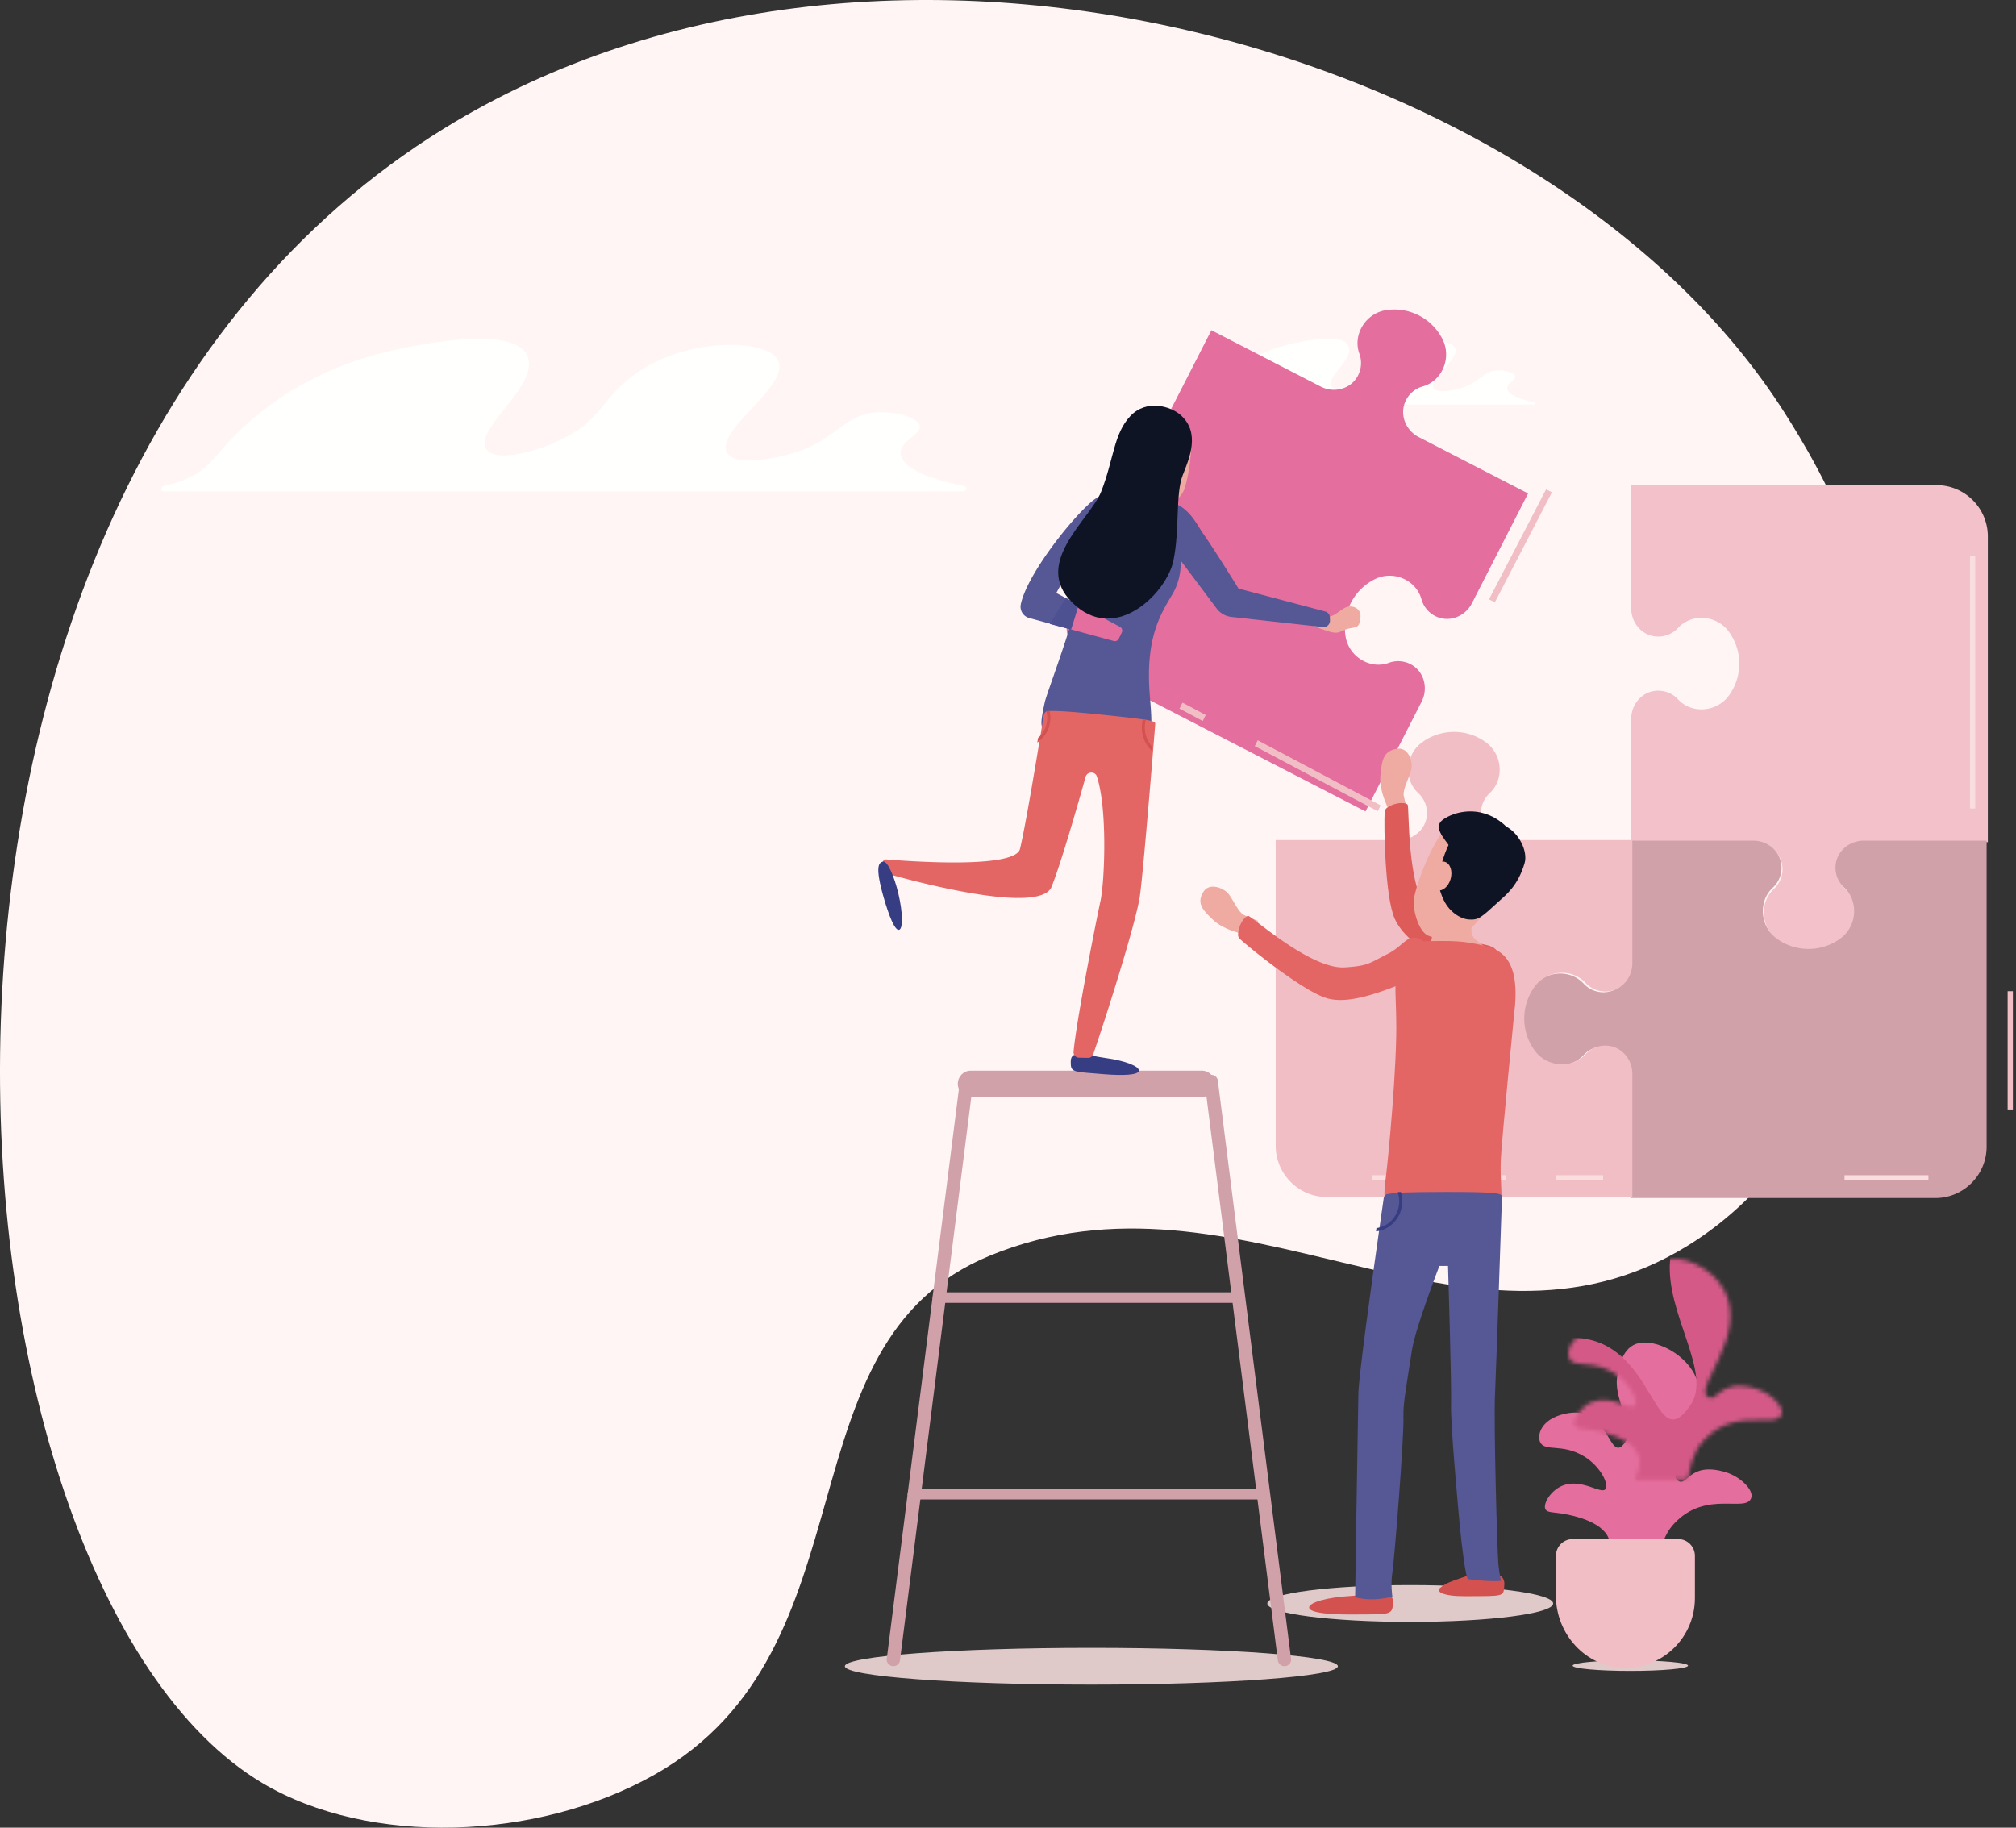 <svg xmlns="http://www.w3.org/2000/svg" xmlns:xlink="http://www.w3.org/1999/xlink" width="482" height="437" viewBox="0 0 482 437">
    <rect x="0" y="0" width="482" height="437" fill="#333333" stroke="none"/>
    <defs>
        <path id="a" d="M28.592 52.804c.267-2.359 1.022-6.489 3.755-9.43 4.599-4.95 9.902-4.884 13.686-4.818 2.6.046 4.482.092 4.922-1.491.514-1.854-2.67-5.02-6.232-6.07-4.675-1.377-6.945-.274-8.393.829-1.338 1.021-1.973 2.043-3.162 1.097-3.013-2.402 9.534-14.453 4.183-25.212C34.607 2.191 26.709-1.526 22.622.614c-3.292 1.725-3.876 7.13-3.966 8.217-.457 5.45 4.385 11.509 2.114 14.847-2.314 3.401-3.11.342-5.185-2.718-1.738-2.561-4.374-5.122-9.55-3.894C.115 18.471-.46 22.37.23 23.823c1.155 2.429 5.29.161 10.683 3.493 3.775 2.328 5.9 6.59 5.006 7.75-.497.641-1.818.06-3.568-.523-1.936-.643-4.393-1.286-6.836-.274-2.7 1.121-4.616 4.224-4.043 5.558.404.938 1.946.696 4.72 1.212 1.557.29 8.86 1.651 10.48 5.79.301.765.843 2.737-.848 5.975h12.768"/>
    </defs>
    <g fill="none" fill-rule="evenodd">
        <path fill="#FFF5F5" d="M452.717 206.398c-1.565 11.682-8.93 66.612-49.218 91.456-53.305 32.874-107.3-22.04-166.787 2.357-51.152 20.98-26.72 94.037-80.34 124.183-27.991 15.738-68.083 17.141-93.64 1.94-79.766-47.44-101.5-306.304 43.542-395.677C211.853-34.398 371.478 11.5 426.77 98.847c6.864 10.842 33.312 52.624 25.947 107.55z"/>
        <path fill="#FFFFFE" d="M215.34 108.45c-.115-3.293 5.303-4.572 4.503-6.804-.587-1.646-4.145-2.648-6.717-2.948-12.363-1.433-11.415 7.691-28.023 10.735-2.303.422-9.174 1.678-11.061-.907-3.962-5.438 15.776-16.444 11.755-22.754-2.904-4.557-20.51-5.075-32.526 2.722-10.622 6.894-8.394 12.316-21.682 17.763-4.85 1.992-12.908 4.056-15.13 1.362-4.038-4.899 13.924-16.055 9.245-23.207-4.95-7.57-33.485-.25-35.298.227-8.358 2.195-24.896 8.076-38.02 23.584-3.396 4.015-5.874 6.274-13.286 7.995-.767.178-.644 1.304.142 1.304h191.102c.797 0 .904-1.15.121-1.308-9.63-1.933-15.02-4.737-15.126-7.764M360.347 92.832c-.048-1.42 2.252-1.97 1.914-2.932-.252-.71-1.762-1.142-2.855-1.272-5.253-.617-4.85 3.316-11.905 4.628-.978.182-3.897.723-4.698-.391-1.684-2.344 6.701-7.088 4.993-9.808-1.235-1.964-8.713-2.187-13.819 1.173-4.512 2.972-3.566 5.31-9.211 7.657-2.06.858-5.484 1.748-6.428.586-1.715-2.11 5.916-6.92 3.928-10.003-2.102-3.262-14.225-.107-14.996.099-3.551.946-10.576 3.48-16.151 10.166-1.443 1.73-2.496 2.704-5.646 3.445-.324.077-.273.562.06.562h81.187c.34 0 .386-.496.053-.563-4.092-.833-6.382-2.041-6.426-3.347"/>
        <g>
            <path fill="#F2C1CA" d="M390 116v29.467c0 3.377 2.467 6.392 5.825 6.713a6.444 6.444 0 0 0 5.38-2.048c3.272-3.544 9.191-3.051 12.073.816a12.874 12.874 0 0 1 2.561 7.729c0 2.899-.952 5.574-2.561 7.73-2.884 3.865-8.801 4.36-12.072.816a6.443 6.443 0 0 0-5.38-2.049c-3.36.32-5.826 3.335-5.826 6.714v29.465h29.437c3.375 0 6.388 2.47 6.707 5.83a6.458 6.458 0 0 1-2.046 5.387c-3.541 3.275-3.047 9.2.815 12.086a12.857 12.857 0 0 0 7.72 2.562c2.897 0 5.568-.952 7.721-2.56 3.864-2.888 4.357-8.813.816-12.088a6.465 6.465 0 0 1-2.045-5.386c.32-3.362 3.332-5.83 6.707-5.83h29.435v-73.068c0-6.785-5.492-12.286-12.273-12.286H390"/>
            <path fill="#F9DDDF" d="M471 193.322h1.254V133H471z"/>
            <path fill="#D1A1AA" d="M474.973 201h-29.4c-3.371 0-6.38 2.472-6.7 5.839a6.473 6.473 0 0 0 2.045 5.391c3.535 3.279 3.043 9.21-.815 12.101a12.822 12.822 0 0 1-7.712 2.565c-2.891 0-5.56-.954-7.712-2.565-3.857-2.891-4.35-8.822-.814-12.099a6.478 6.478 0 0 0 2.044-5.393c-.32-3.367-3.328-5.839-6.699-5.839h-29.402v29.502c0 3.381-2.462 6.4-5.816 6.722a6.43 6.43 0 0 1-5.375-2.05c-3.267-3.55-9.179-3.056-12.059.818a12.912 12.912 0 0 0-2.558 7.736c0 2.9.952 5.58 2.558 7.738 2.879 3.872 8.792 4.366 12.06.818a6.432 6.432 0 0 1 5.374-2.05c3.354.321 5.816 3.34 5.816 6.721v29.5h72.906c6.771 0 12.259-5.506 12.259-12.299V201"/>
            <path fill="#F2BEC5" d="M390.267 286.218v-29.466c0-3.376-2.465-6.392-5.823-6.713a6.444 6.444 0 0 0-5.38 2.048c-3.272 3.545-9.191 3.052-12.073-.816a12.877 12.877 0 0 1-2.563-7.73c0-2.897.954-5.573 2.563-7.728 2.882-3.868 8.801-4.361 12.072-.817a6.448 6.448 0 0 0 5.38 2.049c3.36-.321 5.824-3.337 5.824-6.714v-29.467h-29.435c-3.375 0-6.388-2.468-6.707-5.83a6.462 6.462 0 0 1 2.046-5.387c3.54-3.273 3.047-9.198-.815-12.085a12.858 12.858 0 0 0-7.722-2.562c-2.895 0-5.566.953-7.72 2.56-3.863 2.887-4.357 8.814-.815 12.088a6.461 6.461 0 0 1 2.045 5.387c-.32 3.361-3.332 5.829-6.707 5.829H305v73.07c0 6.784 5.494 12.284 12.274 12.284h72.993M480 265.276h1.254V237H480z"/>
            <path fill="#F9DDDF" d="M328 282.257h31.975V281H328zM372 282.257h11.285V281H372zM441 282.257h20.063V281H441z"/>
            <path fill="#E46E9D" d="M326.477 194.015l13.418-26.247c1.538-3.009.721-6.823-2.115-8.646a6.416 6.416 0 0 0-5.71-.639c-4.52 1.661-9.55-1.488-10.35-6.252a12.938 12.938 0 0 1 1.246-8.057 12.872 12.872 0 0 1 5.795-5.714c4.32-2.124 9.8.145 11.09 4.799a6.456 6.456 0 0 0 3.845 4.288c3.128 1.253 6.694-.306 8.23-3.314l13.42-26.246-26.141-13.475c-2.995-1.545-4.545-5.122-3.301-8.264a6.45 6.45 0 0 1 4.271-3.86c4.635-1.297 6.896-6.8 4.779-11.14a12.858 12.858 0 0 0-5.689-5.815 12.785 12.785 0 0 0-8.02-1.253c-4.746.804-7.883 5.855-6.23 10.392a6.491 6.491 0 0 1-.636 5.736c-1.816 2.846-5.616 3.667-8.61 2.124l-26.14-13.475-33.274 65.086c-3.09 6.045-.716 13.458 5.303 16.561l64.819 33.411"/>
            <path fill="#F2BEC5" d="M357.4 144.02l-1.4-.713L369.648 117l1.4.712-13.649 26.307M329.398 193.966L300 178.398l.697-1.398 29.397 15.566-.696 1.4M287.56 172.398l-5.56-2.964.71-1.434 5.56 2.963-.71 1.435"/>
            <path fill="#EFAAA1" d="M334.893 194.119c-1.024.306-2.116 1.218-2.116 1.218s-1.985-4.183-2.412-6.278c-.425-2.094-.474-2.724-.172-5.114.303-2.39.835-4.631 4.057-4.933 2.606-.243 3.625 3.293 3.168 5.084-.457 1.791-2.059 4.614-1.809 6.094.25 1.481.993 3.641.993 3.641s-.736-.005-1.71.288"/>
            <path fill="#DD5C59" d="M349.147 232.686c-5.97-3.49-13.388-7.775-15.692-13.023-2.383-5.424-2.592-22.414-2.4-25.522.024-.403.238-.766.567-.993 2.104-1.461 4.472-1.303 4.915-.754.484.594-.335 19.775 5.198 25.952 3.862 4.312 4.565 4.118 9.139 6.278 4.292 2.028 7.484.327 7.704 5.54.221 5.214-3.784 5.826-9.431 2.522"/>
            <path fill="#EFAAA1" d="M347.724 233.368c-5.191.717-8.487-2.216-9.526-3.566-1.042-1.35 2.303-2.71 3.51-4.063.516-.578.727-1.517.738-2.71.021-1.615.063-6.734-.373-9.029l10.057 1.133s-.334 5.35-.33 7.35c0 .358.042.661.129.931.382 1.246 1.635 1.774 3.627 3.41 2.429 1.995-2.642 5.828-7.832 6.544"/>
            <path fill="#EFAAA1" d="M357.043 214.49c-3.074 5.193-4.657 7.664-7.897 8.853-3.241 1.189-5.991 1.178-7.791.326-2.25-1.067-3.766-6.504-3.256-9.075.528-2.663 2.607-9.183 6.144-14.788 1.794-2.841 6.955-4.874 10.493-3.2 3.535 1.675 9.818 5.195 2.307 17.883"/>
            <path fill="#0F1425" d="M345.055 205.255c-1.604 4.901-1.24 7.126.156 10.011 1.396 2.886 4.038 4.444 5.94 4.585 2.403.177 2.953-.455 7.143-4.271 1.75-1.594 4.65-3.795 6.228-9.237.8-2.758-1.323-7.43-4.986-8.997-3.663-1.57-10.563-4.065-14.48 7.909"/>
            <path fill="#EFAAA1" d="M342.203 208.712c-.546 1.862.048 3.707 1.32 4.118 1.275.411 2.747-.765 3.29-2.629.545-1.863-.048-3.706-1.32-4.12-1.273-.41-2.747.767-3.29 2.63"/>
            <path fill="#0F1425" d="M346.91 202.797c-1.82-2.577-4.367-5.083-1.867-6.858 2.499-1.775 8.743-3.74 14.454 1.115 6.754 5.743-12.586 5.743-12.586 5.743"/>
            <path fill="#DFC9C9" d="M371.34 383.398c0 2.43-15.3 4.399-34.17 4.399-18.873 0-34.17-1.97-34.17-4.399 0-2.429 15.297-4.398 34.17-4.398 18.87 0 34.17 1.969 34.17 4.398"/>
            <path fill="#D3514F" d="M322.911 381.602c5.537-.31 10.371-1.845 10.144 1.652-.195 2.97-.448 2.718-9.912 2.771-5.545.034-10.08-.431-10.142-1.653-.065-1.223 4.372-2.464 9.91-2.77M349.482 377.238c5.259-1.876 10.414-1.84 10.185 1.65-.195 2.964.191 2.711-9.313 2.767-5.567.032-7.014-1.149-6.1-1.936 1.49-1.285 3-1.685 5.228-2.48"/>
            <path fill="#E36665" d="M341.9 225.009c4.92.01 7.56-.228 13.328 1.205 4.028 1.002 8.356 3.697 6.793 16.147 0 0-3.014 30.636-3.192 34.824-.418 9.857 2.318 11.859-5.36 11.15-8.094-.748-17.728-.355-21.633-.836-1.22-.15-.875-3.151-.4-6.836.384-2.983 2.69-26.317 2.378-37.282-.044-7.563-2.008-18.393 8.087-18.372"/>
            <path fill="#565795" d="M358.246 373.973c.294 2.91.647 3.994.647 3.994s-1.908.354-7.883-.387c-.587-.08-1.601-8.655-1.986-12.77-.402-4.212-2.233-24.195-2.095-28.932.153-4.72-.723-33.201-.723-33.201h-2.065s-5.729 14.799-6.545 20.076c-1.232 8.064-2.17 12.91-2.047 15.743.2 5.06-2.203 34.779-2.65 37.55-.446 2.772 0 5.696 0 5.696s-4.387 1.346-8.899.172c0 0 .63-42.381.77-48.634.092-4.319 3.157-26.393 4.881-38.497.03-.28.062-.542.107-.805.617-4.319 1.031-7.182 1.031-7.182s0-1.175 1.032-1.315c.525-.079 1.188-.202 3.297-.31.247-.016.524-.016.816-.047 2.002-.062 5.082-.124 9.902-.124 11.44 0 13.274.279 13.274 1.07 0 0-1.387 41.11-1.678 47.626-.308 6.516.523 37.365.814 40.277"/>
            <path fill="#373D83" d="M334.936 285c-.276.03-.538.03-.77.047.247.68.376 1.418.376 2.19 0 3.291-2.37 6.01-5.442 6.403-.042.257-.072.513-.1.785 3.521-.362 6.27-3.459 6.27-7.188 0-.772-.117-1.527-.334-2.237"/>
            <path fill="#EFAAA1" d="M299.95 221.627c-.402.951-.377 2.312-.377 2.312s-4.483-1.016-6.375-1.95c-1.891-.932-2.411-1.272-4.078-2.927-1.666-1.655-3.073-3.39-1.296-5.98 1.436-2.096 4.817-.744 5.92.669 1.108 1.413 2.299 4.297 3.604 4.994 1.304.7 3.445 1.431 3.445 1.431s-.462.55-.842 1.451"/>
            <path fill="#E36665" d="M336.978 234.505c-6.339 2.532-14.175 5.713-19.6 4.219-5.61-1.544-18.71-12.139-20.966-14.26a1.347 1.347 0 0 1-.408-1.08c.18-2.597 1.755-4.38 2.447-4.384.752-.006 14.896 12.794 23.016 12.31 5.669-.337 5.95-1.016 10.418-3.283 4.19-2.125 4.854-5.738 8.97-2.61 4.117 3.128 2.119 6.695-3.877 9.088"/>
            <path fill="#DFC9C9" d="M403.587 398.257c0 .693-6.177 1.256-13.795 1.256-7.616 0-13.792-.563-13.792-1.256 0-.694 6.176-1.257 13.792-1.257 7.618 0 13.795.563 13.795 1.257"/>
            <path fill="#E46E9D" d="M396.466 373.782c.265-2.358 1.018-6.486 3.738-9.427 7.724-8.348 17.452-2.42 18.526-6.306.512-1.852-2.657-5.018-6.204-6.067-8.965-2.65-9.043 3.893-11.505 1.925-3-2.4 9.493-14.447 4.165-25.201-2.731-5.516-10.595-9.231-14.664-7.093-3.277 1.725-3.858 7.128-3.948 8.214-.455 5.448 4.366 11.504 2.104 14.84-4.232 6.246-3.36-9.303-14.67-6.608-5.893 1.404-6.467 5.302-5.779 6.754 1.15 2.428 5.266.161 10.636 3.492 3.758 2.327 5.874 6.587 4.983 7.745-1.04 1.352-5.728-2.724-10.357-.796-2.688 1.121-4.596 4.224-4.025 5.556.401.938 1.937.696 4.7 1.212 1.549.29 8.82 1.65 10.433 5.787.3.765.838 2.736-.844 5.973h12.711"/>
            <g transform="translate(375 301)">
                <mask id="b" fill="#fff">
                    <use xlink:href="#a"/>
                </mask>
                <path fill="#D55987" d="M47.334 102.501c.616-5.468 2.372-15.052 8.71-21.876 18.002-19.378 40.67-5.62 43.17-14.638 1.194-4.3-6.189-11.644-14.455-14.078-20.892-6.151-21.074 9.035-26.807 4.467-6.995-5.572 22.116-33.53 9.702-58.492-6.365-12.798-24.691-21.425-34.171-16.46-7.64 3.999-8.99 16.54-9.2 19.06C23.224 13.13 34.46 27.19 29.188 34.933c-9.866 14.494-7.83-21.593-34.186-15.337-13.739 3.26-15.07 12.302-13.468 15.672 2.68 5.636 12.27.373 24.787 8.103 8.754 5.404 13.684 15.29 11.61 17.976-2.425 3.141-13.349-6.317-24.133-1.844-6.267 2.6-10.71 9.802-9.382 12.891.935 2.177 4.512 1.616 10.953 2.818 3.608.671 20.552 3.828 24.312 13.427.698 1.777 1.95 6.351-1.969 13.862h29.622" mask="url(#b)"/>
            </g>
            <path fill="#F2BEC5" d="M405.23 382.102c0 9.32-7.608 16.857-16.926 16.684-9.147-.167-16.304-8.049-16.304-17.237v-9.538c0-2.213 1.79-4.011 3.994-4.011h25.243c2.206 0 3.992 1.798 3.992 4.011v10.09"/>
            <path fill="#DFC9C9" d="M319.87 398.398c0 2.43-26.387 4.399-58.936 4.399-32.55 0-58.934-1.97-58.934-4.399 0-2.427 26.385-4.398 58.934-4.398 32.55 0 58.936 1.97 58.936 4.398"/>
            <path fill="#D1A1AA" d="M287.388 262.284h-55.334c-1.678 0-3.054-1.413-3.054-3.142 0-1.728 1.376-3.142 3.054-3.142h55.334c1.68 0 3.055 1.414 3.055 3.142 0 1.73-1.374 3.142-3.055 3.142"/>
            <path fill="#EFAAA1" d="M314.855 148.025c-.2.772-.855 1.613-.855 1.613s3.22 1.35 4.816 1.604c1.597.254 2.18-.725 3.977-1.023 1.795-.297 2.36-.39 2.489-2.799.102-1.947-1.842-2.714-3.181-2.32-1.34.394-3.175 2.413-4.302 2.273-1.125-.142-2.779-.63-2.779-.63s.026.548-.165 1.282M272.582 124.455c3.16 1.177 5.645-.084 6.49-.733.845-.65-1.062-1.941-1.63-2.92-.243-.418-.241-1.005-.078-1.714.214-.96.721-2.147 1.321-3.444L272.398 113s-.548 3.222-.834 4.407c-.05.213-.12.386-.212.534-.417.684-1.279.815-2.763 1.498-1.806.83.833 3.838 3.993 5.016"/>
            <path fill="#EFAAA1" d="M271 109.82c.032 4.518.124 6.713 1.767 8.69 1.644 1.976 3.42 2.99 4.903 3.106 1.85.144 4.872-2.827 5.508-4.688.662-1.927 1.77-6.936 1.597-11.895-.09-2.512-2.655-5.752-5.564-5.978-2.91-.225-8.283-.272-8.21 10.765"/>
            <path fill="#373D83" d="M264.362 252.98c-4.5-.607-8.362-2.243-8.362.835 0 2.614.22 2.407 7.936 3.029 4.522.365 8.245.232 8.362-.836.12-1.068-3.434-2.422-7.936-3.029"/>
            <path fill="#565795" d="M260.29 120.566c-5.63 5.23-14.878 17.415-16.23 23.922a2.797 2.797 0 0 0 1.999 3.273l20.23 5.509c.477.13.978-.098 1.194-.543l.727-1.491a1.034 1.034 0 0 0-.49-1.389l-15.165-8.06c4.364-8.275 7.454-10 7.454-10-.52 10.264-9.616 33.348-10.213 36.1-.737 3.4-1.295 6.173-.124 6.418 3.748.787 12.583 1.288 20.389 2.564 5.59.915 5.626-1.181 4.855-10.39-1.163-13.897 2.55-19.595 5.388-24.389 2.444-4.128 1.936-8.126 1.936-8.126l8.756 11.671a5.121 5.121 0 0 0 3.268 1.852l21.985 2.438c.926.13 1.748-.6 1.733-1.538l-.011-.726a1.527 1.527 0 0 0-1.138-1.455l-20.719-5.48s-5.845-9.465-8.61-13.36c-1.162-1.64-3.35-6.44-7.675-7.241-13.625-2.527-15.527-3.283-19.538.441"/>
            <path fill="#E36665" d="M276.203 173.06s-.172 2.238-.454 5.682c-.03.309-.047.633-.078.973-.86 10.47-2.502 30.081-3.144 34.56-.877 6.022-7.432 26.915-11.14 37.787-.19.54-.69.895-1.252.88l-2.192-.046a1.298 1.298 0 0 1-1.266-1.436c.64-7.29 5.319-30.87 6.43-36.027 1.003-4.726 1.705-21.975-.86-29.773-.422-1.297-2.332-1.22-2.69.093-1.786 6.362-5.743 20.214-8.123 26.252-2.768 6.995-34.06-1.591-39.678-3.212a.892.892 0 0 1-.641-.788l-.112-1.56c-.046-.54.392-1.003.924-.957 5.384.448 30.747 2.3 31.934-2.502 1.081-4.4 3.255-17.218 4.57-25.17v-.016c.077-.402.14-.772.203-1.143.531-3.274.877-5.466.877-5.466s.108-1.128 1.078-1.159h.126c.203-.015.453-.03.797-.03 1.316-.016 4.116.077 12.206.91 4.632.48 7.619.819 9.496 1.097.284.03.55.077.783.108 1.799.309 2.239.571 2.206.942"/>
            <path fill="#373D83" d="M214.813 213.764c-1.053-4.505-2.697-7.976-3.676-7.754-.978.224-2.035.968.134 8.562 1.273 4.45 2.699 7.976 3.676 7.755.978-.224.918-4.057-.134-8.563"/>
            <path fill="#4D5091" d="M257.897 144.605L254.82 143l-3.82 6.182 5.079 1.358c.634-1.969 1.252-3.97 1.818-5.935"/>
            <path fill="#0F1425" d="M282.785 113.581c-1.795 4.607-.692 13.025-2.24 20.484-1.548 7.458-13.182 19.39-23.207 10.905-11.523-9.75 3.253-20.559 5.95-27.452 3.027-7.743 2.943-13.786 6.97-18.046 3.84-4.06 9.545-2.352 11.924-.306 4.964 4.273 2.1 10.578.603 14.415"/>
            <path fill="#D1A1AA" d="M213.593 398.38l-.196-.013c-.874-.104-1.493-.878-1.385-1.727l17.508-138.277c.106-.85.92-1.465 1.773-1.349.873.104 1.494.878 1.384 1.727L215.17 397.018c-.099.786-.785 1.361-1.577 1.361M307.097 398.38c-.792 0-1.478-.576-1.577-1.362l-17.507-138.275c-.11-.85.51-1.623 1.384-1.727a1.578 1.578 0 0 1 1.773 1.349l17.508 138.275c.108.85-.511 1.623-1.385 1.727l-.196.012"/>
            <path fill="#D1A1AA" d="M296.062 311.513h-71.515c-.856 0-1.547-.561-1.547-1.256s.691-1.257 1.547-1.257h71.515c.856 0 1.547.562 1.547 1.257 0 .695-.691 1.256-1.547 1.256M301.973 358.513h-83.424c-.857 0-1.549-.563-1.549-1.256 0-.695.692-1.257 1.549-1.257h83.424c.856 0 1.548.562 1.548 1.257 0 .693-.692 1.256-1.548 1.256"/>
            <path fill="#D3514F" d="M273.697 173.934c0-.634.083-1.254.25-1.828-.207-.03-.444-.076-.696-.106a7.42 7.42 0 0 0-.251 1.934c0 2.252.947 4.276 2.438 5.606.028-.332.043-.65.07-.952-1.115-1.178-1.811-2.84-1.811-4.654M250.94 170c-.328 0-.566.015-.76.03.134.508.208 1.03.208 1.583 0 1.926-.849 3.658-2.194 4.822-.06.359-.12.717-.194 1.105a7.141 7.141 0 0 0 3.135-5.927c0-.553-.058-1.105-.194-1.613"/>
        </g>
    </g>
</svg>
